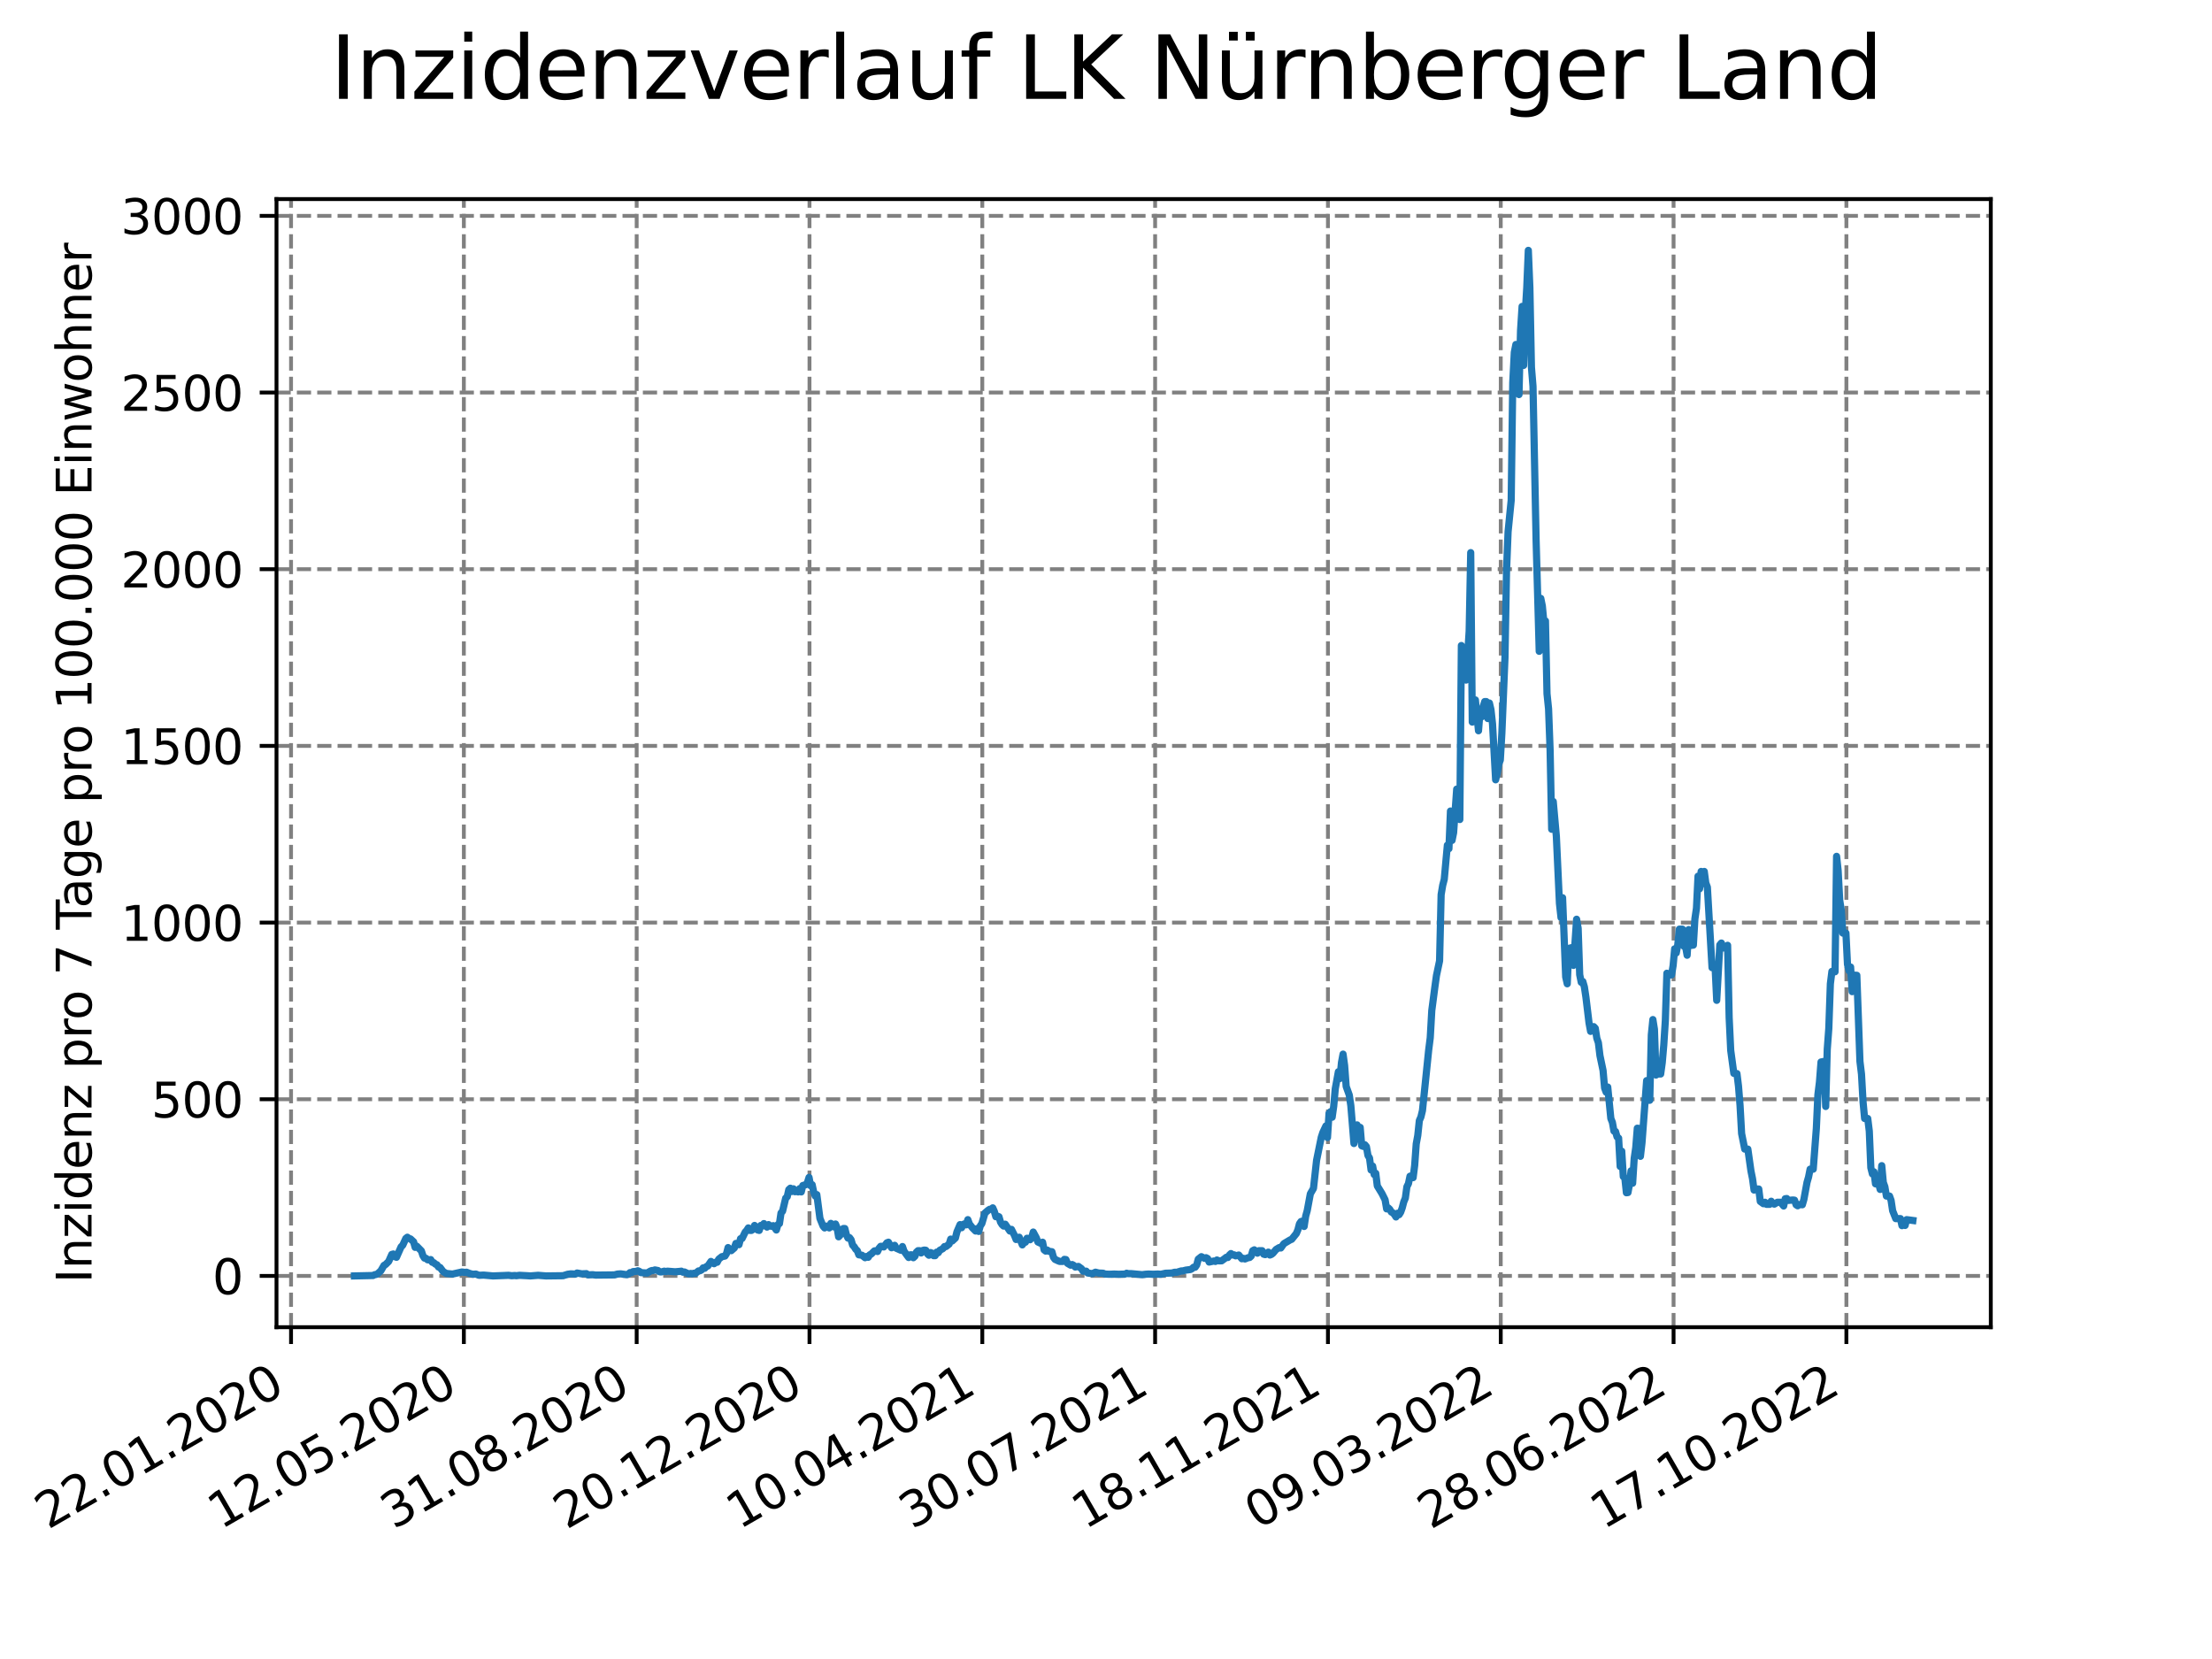 <?xml version="1.0" encoding="utf-8" standalone="no"?>
<!DOCTYPE svg PUBLIC "-//W3C//DTD SVG 1.1//EN"
  "http://www.w3.org/Graphics/SVG/1.1/DTD/svg11.dtd">
<svg xmlns:xlink="http://www.w3.org/1999/xlink" width="460.8pt" height="345.6pt" viewBox="0 0 460.8 345.6" xmlns="http://www.w3.org/2000/svg" version="1.1">
 <defs>
  <style type="text/css">*{stroke-linejoin: round; stroke-linecap: butt}</style>
 </defs>
 <g id="figure_1">
  <g id="patch_1">
   <path d="M 0 345.6 
L 460.8 345.6 
L 460.8 0 
L 0 0 
z
" style="fill: #ffffff"/>
  </g>
  <g id="axes_1">
   <g id="patch_2">
    <path d="M 57.6 276.48 
L 414.72 276.48 
L 414.72 41.472 
L 57.6 41.472 
z
" style="fill: #ffffff"/>
   </g>
   <g id="matplotlib.axis_1">
    <g id="xtick_1">
     <g id="line2d_1">
      <path d="M 60.63 276.48 
L 60.63 41.472 
" clip-path="url(#pd6755f9185)" style="fill: none; stroke-dasharray: 2.96,1.28; stroke-dashoffset: 0; stroke: #808080; stroke-width: 0.8"/>
     </g>
     <g id="line2d_2">
      <defs>
       <path id="m325d12c1b0" d="M 0 0 
L 0 3.5 
" style="stroke: #000000; stroke-width: 0.8"/>
      </defs>
      <g>
       <use xlink:href="#m325d12c1b0" x="60.63" y="276.48" style="stroke: #000000; stroke-width: 0.8"/>
      </g>
     </g>
     <g id="text_1">
      <!-- 22.01.2020 -->
      <g transform="translate(10.005 318.689) rotate(-30) scale(0.1 -0.1)">
       <defs>
        <path id="DejaVuSans-32" d="M 1228 531 
L 3431 531 
L 3431 0 
L 469 0 
L 469 531 
Q 828 903 1448 1529 
Q 2069 2156 2228 2338 
Q 2531 2678 2651 2914 
Q 2772 3150 2772 3378 
Q 2772 3750 2511 3984 
Q 2250 4219 1831 4219 
Q 1534 4219 1204 4116 
Q 875 4013 500 3803 
L 500 4441 
Q 881 4594 1212 4672 
Q 1544 4750 1819 4750 
Q 2544 4750 2975 4387 
Q 3406 4025 3406 3419 
Q 3406 3131 3298 2873 
Q 3191 2616 2906 2266 
Q 2828 2175 2409 1742 
Q 1991 1309 1228 531 
z
" transform="scale(0.016)"/>
        <path id="DejaVuSans-2e" d="M 684 794 
L 1344 794 
L 1344 0 
L 684 0 
L 684 794 
z
" transform="scale(0.016)"/>
        <path id="DejaVuSans-30" d="M 2034 4250 
Q 1547 4250 1301 3770 
Q 1056 3291 1056 2328 
Q 1056 1369 1301 889 
Q 1547 409 2034 409 
Q 2525 409 2770 889 
Q 3016 1369 3016 2328 
Q 3016 3291 2770 3770 
Q 2525 4250 2034 4250 
z
M 2034 4750 
Q 2819 4750 3233 4129 
Q 3647 3509 3647 2328 
Q 3647 1150 3233 529 
Q 2819 -91 2034 -91 
Q 1250 -91 836 529 
Q 422 1150 422 2328 
Q 422 3509 836 4129 
Q 1250 4750 2034 4750 
z
" transform="scale(0.016)"/>
        <path id="DejaVuSans-31" d="M 794 531 
L 1825 531 
L 1825 4091 
L 703 3866 
L 703 4441 
L 1819 4666 
L 2450 4666 
L 2450 531 
L 3481 531 
L 3481 0 
L 794 0 
L 794 531 
z
" transform="scale(0.016)"/>
       </defs>
       <use xlink:href="#DejaVuSans-32"/>
       <use xlink:href="#DejaVuSans-32" x="63.623"/>
       <use xlink:href="#DejaVuSans-2e" x="127.246"/>
       <use xlink:href="#DejaVuSans-30" x="159.033"/>
       <use xlink:href="#DejaVuSans-31" x="222.656"/>
       <use xlink:href="#DejaVuSans-2e" x="286.279"/>
       <use xlink:href="#DejaVuSans-32" x="318.066"/>
       <use xlink:href="#DejaVuSans-30" x="381.689"/>
       <use xlink:href="#DejaVuSans-32" x="445.312"/>
       <use xlink:href="#DejaVuSans-30" x="508.936"/>
      </g>
     </g>
    </g>
    <g id="xtick_2">
     <g id="line2d_3">
      <path d="M 96.63 276.48 
L 96.63 41.472 
" clip-path="url(#pd6755f9185)" style="fill: none; stroke-dasharray: 2.96,1.28; stroke-dashoffset: 0; stroke: #808080; stroke-width: 0.8"/>
     </g>
     <g id="line2d_4">
      <g>
       <use xlink:href="#m325d12c1b0" x="96.63" y="276.48" style="stroke: #000000; stroke-width: 0.8"/>
      </g>
     </g>
     <g id="text_2">
      <!-- 12.05.2020 -->
      <g transform="translate(46.005 318.689) rotate(-30) scale(0.1 -0.1)">
       <defs>
        <path id="DejaVuSans-35" d="M 691 4666 
L 3169 4666 
L 3169 4134 
L 1269 4134 
L 1269 2991 
Q 1406 3038 1543 3061 
Q 1681 3084 1819 3084 
Q 2600 3084 3056 2656 
Q 3513 2228 3513 1497 
Q 3513 744 3044 326 
Q 2575 -91 1722 -91 
Q 1428 -91 1123 -41 
Q 819 9 494 109 
L 494 744 
Q 775 591 1075 516 
Q 1375 441 1709 441 
Q 2250 441 2565 725 
Q 2881 1009 2881 1497 
Q 2881 1984 2565 2268 
Q 2250 2553 1709 2553 
Q 1456 2553 1204 2497 
Q 953 2441 691 2322 
L 691 4666 
z
" transform="scale(0.016)"/>
       </defs>
       <use xlink:href="#DejaVuSans-31"/>
       <use xlink:href="#DejaVuSans-32" x="63.623"/>
       <use xlink:href="#DejaVuSans-2e" x="127.246"/>
       <use xlink:href="#DejaVuSans-30" x="159.033"/>
       <use xlink:href="#DejaVuSans-35" x="222.656"/>
       <use xlink:href="#DejaVuSans-2e" x="286.279"/>
       <use xlink:href="#DejaVuSans-32" x="318.066"/>
       <use xlink:href="#DejaVuSans-30" x="381.689"/>
       <use xlink:href="#DejaVuSans-32" x="445.312"/>
       <use xlink:href="#DejaVuSans-30" x="508.936"/>
      </g>
     </g>
    </g>
    <g id="xtick_3">
     <g id="line2d_5">
      <path d="M 132.631 276.48 
L 132.631 41.472 
" clip-path="url(#pd6755f9185)" style="fill: none; stroke-dasharray: 2.96,1.28; stroke-dashoffset: 0; stroke: #808080; stroke-width: 0.8"/>
     </g>
     <g id="line2d_6">
      <g>
       <use xlink:href="#m325d12c1b0" x="132.631" y="276.48" style="stroke: #000000; stroke-width: 0.8"/>
      </g>
     </g>
     <g id="text_3">
      <!-- 31.08.2020 -->
      <g transform="translate(82.006 318.689) rotate(-30) scale(0.1 -0.1)">
       <defs>
        <path id="DejaVuSans-33" d="M 2597 2516 
Q 3050 2419 3304 2112 
Q 3559 1806 3559 1356 
Q 3559 666 3084 287 
Q 2609 -91 1734 -91 
Q 1441 -91 1130 -33 
Q 819 25 488 141 
L 488 750 
Q 750 597 1062 519 
Q 1375 441 1716 441 
Q 2309 441 2620 675 
Q 2931 909 2931 1356 
Q 2931 1769 2642 2001 
Q 2353 2234 1838 2234 
L 1294 2234 
L 1294 2753 
L 1863 2753 
Q 2328 2753 2575 2939 
Q 2822 3125 2822 3475 
Q 2822 3834 2567 4026 
Q 2313 4219 1838 4219 
Q 1578 4219 1281 4162 
Q 984 4106 628 3988 
L 628 4550 
Q 988 4650 1302 4700 
Q 1616 4750 1894 4750 
Q 2613 4750 3031 4423 
Q 3450 4097 3450 3541 
Q 3450 3153 3228 2886 
Q 3006 2619 2597 2516 
z
" transform="scale(0.016)"/>
        <path id="DejaVuSans-38" d="M 2034 2216 
Q 1584 2216 1326 1975 
Q 1069 1734 1069 1313 
Q 1069 891 1326 650 
Q 1584 409 2034 409 
Q 2484 409 2743 651 
Q 3003 894 3003 1313 
Q 3003 1734 2745 1975 
Q 2488 2216 2034 2216 
z
M 1403 2484 
Q 997 2584 770 2862 
Q 544 3141 544 3541 
Q 544 4100 942 4425 
Q 1341 4750 2034 4750 
Q 2731 4750 3128 4425 
Q 3525 4100 3525 3541 
Q 3525 3141 3298 2862 
Q 3072 2584 2669 2484 
Q 3125 2378 3379 2068 
Q 3634 1759 3634 1313 
Q 3634 634 3220 271 
Q 2806 -91 2034 -91 
Q 1263 -91 848 271 
Q 434 634 434 1313 
Q 434 1759 690 2068 
Q 947 2378 1403 2484 
z
M 1172 3481 
Q 1172 3119 1398 2916 
Q 1625 2713 2034 2713 
Q 2441 2713 2670 2916 
Q 2900 3119 2900 3481 
Q 2900 3844 2670 4047 
Q 2441 4250 2034 4250 
Q 1625 4250 1398 4047 
Q 1172 3844 1172 3481 
z
" transform="scale(0.016)"/>
       </defs>
       <use xlink:href="#DejaVuSans-33"/>
       <use xlink:href="#DejaVuSans-31" x="63.623"/>
       <use xlink:href="#DejaVuSans-2e" x="127.246"/>
       <use xlink:href="#DejaVuSans-30" x="159.033"/>
       <use xlink:href="#DejaVuSans-38" x="222.656"/>
       <use xlink:href="#DejaVuSans-2e" x="286.279"/>
       <use xlink:href="#DejaVuSans-32" x="318.066"/>
       <use xlink:href="#DejaVuSans-30" x="381.689"/>
       <use xlink:href="#DejaVuSans-32" x="445.312"/>
       <use xlink:href="#DejaVuSans-30" x="508.936"/>
      </g>
     </g>
    </g>
    <g id="xtick_4">
     <g id="line2d_7">
      <path d="M 168.632 276.48 
L 168.632 41.472 
" clip-path="url(#pd6755f9185)" style="fill: none; stroke-dasharray: 2.96,1.28; stroke-dashoffset: 0; stroke: #808080; stroke-width: 0.8"/>
     </g>
     <g id="line2d_8">
      <g>
       <use xlink:href="#m325d12c1b0" x="168.632" y="276.48" style="stroke: #000000; stroke-width: 0.8"/>
      </g>
     </g>
     <g id="text_4">
      <!-- 20.12.2020 -->
      <g transform="translate(118.007 318.689) rotate(-30) scale(0.1 -0.1)">
       <use xlink:href="#DejaVuSans-32"/>
       <use xlink:href="#DejaVuSans-30" x="63.623"/>
       <use xlink:href="#DejaVuSans-2e" x="127.246"/>
       <use xlink:href="#DejaVuSans-31" x="159.033"/>
       <use xlink:href="#DejaVuSans-32" x="222.656"/>
       <use xlink:href="#DejaVuSans-2e" x="286.279"/>
       <use xlink:href="#DejaVuSans-32" x="318.066"/>
       <use xlink:href="#DejaVuSans-30" x="381.689"/>
       <use xlink:href="#DejaVuSans-32" x="445.312"/>
       <use xlink:href="#DejaVuSans-30" x="508.936"/>
      </g>
     </g>
    </g>
    <g id="xtick_5">
     <g id="line2d_9">
      <path d="M 204.632 276.48 
L 204.632 41.472 
" clip-path="url(#pd6755f9185)" style="fill: none; stroke-dasharray: 2.96,1.28; stroke-dashoffset: 0; stroke: #808080; stroke-width: 0.8"/>
     </g>
     <g id="line2d_10">
      <g>
       <use xlink:href="#m325d12c1b0" x="204.632" y="276.48" style="stroke: #000000; stroke-width: 0.8"/>
      </g>
     </g>
     <g id="text_5">
      <!-- 10.04.2021 -->
      <g transform="translate(154.007 318.689) rotate(-30) scale(0.1 -0.1)">
       <defs>
        <path id="DejaVuSans-34" d="M 2419 4116 
L 825 1625 
L 2419 1625 
L 2419 4116 
z
M 2253 4666 
L 3047 4666 
L 3047 1625 
L 3713 1625 
L 3713 1100 
L 3047 1100 
L 3047 0 
L 2419 0 
L 2419 1100 
L 313 1100 
L 313 1709 
L 2253 4666 
z
" transform="scale(0.016)"/>
       </defs>
       <use xlink:href="#DejaVuSans-31"/>
       <use xlink:href="#DejaVuSans-30" x="63.623"/>
       <use xlink:href="#DejaVuSans-2e" x="127.246"/>
       <use xlink:href="#DejaVuSans-30" x="159.033"/>
       <use xlink:href="#DejaVuSans-34" x="222.656"/>
       <use xlink:href="#DejaVuSans-2e" x="286.279"/>
       <use xlink:href="#DejaVuSans-32" x="318.066"/>
       <use xlink:href="#DejaVuSans-30" x="381.689"/>
       <use xlink:href="#DejaVuSans-32" x="445.312"/>
       <use xlink:href="#DejaVuSans-31" x="508.936"/>
      </g>
     </g>
    </g>
    <g id="xtick_6">
     <g id="line2d_11">
      <path d="M 240.633 276.48 
L 240.633 41.472 
" clip-path="url(#pd6755f9185)" style="fill: none; stroke-dasharray: 2.96,1.28; stroke-dashoffset: 0; stroke: #808080; stroke-width: 0.8"/>
     </g>
     <g id="line2d_12">
      <g>
       <use xlink:href="#m325d12c1b0" x="240.633" y="276.48" style="stroke: #000000; stroke-width: 0.8"/>
      </g>
     </g>
     <g id="text_6">
      <!-- 30.07.2021 -->
      <g transform="translate(190.008 318.689) rotate(-30) scale(0.1 -0.1)">
       <defs>
        <path id="DejaVuSans-37" d="M 525 4666 
L 3525 4666 
L 3525 4397 
L 1831 0 
L 1172 0 
L 2766 4134 
L 525 4134 
L 525 4666 
z
" transform="scale(0.016)"/>
       </defs>
       <use xlink:href="#DejaVuSans-33"/>
       <use xlink:href="#DejaVuSans-30" x="63.623"/>
       <use xlink:href="#DejaVuSans-2e" x="127.246"/>
       <use xlink:href="#DejaVuSans-30" x="159.033"/>
       <use xlink:href="#DejaVuSans-37" x="222.656"/>
       <use xlink:href="#DejaVuSans-2e" x="286.279"/>
       <use xlink:href="#DejaVuSans-32" x="318.066"/>
       <use xlink:href="#DejaVuSans-30" x="381.689"/>
       <use xlink:href="#DejaVuSans-32" x="445.312"/>
       <use xlink:href="#DejaVuSans-31" x="508.936"/>
      </g>
     </g>
    </g>
    <g id="xtick_7">
     <g id="line2d_13">
      <path d="M 276.634 276.48 
L 276.634 41.472 
" clip-path="url(#pd6755f9185)" style="fill: none; stroke-dasharray: 2.96,1.28; stroke-dashoffset: 0; stroke: #808080; stroke-width: 0.8"/>
     </g>
     <g id="line2d_14">
      <g>
       <use xlink:href="#m325d12c1b0" x="276.634" y="276.48" style="stroke: #000000; stroke-width: 0.8"/>
      </g>
     </g>
     <g id="text_7">
      <!-- 18.11.2021 -->
      <g transform="translate(226.008 318.689) rotate(-30) scale(0.1 -0.1)">
       <use xlink:href="#DejaVuSans-31"/>
       <use xlink:href="#DejaVuSans-38" x="63.623"/>
       <use xlink:href="#DejaVuSans-2e" x="127.246"/>
       <use xlink:href="#DejaVuSans-31" x="159.033"/>
       <use xlink:href="#DejaVuSans-31" x="222.656"/>
       <use xlink:href="#DejaVuSans-2e" x="286.279"/>
       <use xlink:href="#DejaVuSans-32" x="318.066"/>
       <use xlink:href="#DejaVuSans-30" x="381.689"/>
       <use xlink:href="#DejaVuSans-32" x="445.312"/>
       <use xlink:href="#DejaVuSans-31" x="508.936"/>
      </g>
     </g>
    </g>
    <g id="xtick_8">
     <g id="line2d_15">
      <path d="M 312.634 276.48 
L 312.634 41.472 
" clip-path="url(#pd6755f9185)" style="fill: none; stroke-dasharray: 2.96,1.28; stroke-dashoffset: 0; stroke: #808080; stroke-width: 0.8"/>
     </g>
     <g id="line2d_16">
      <g>
       <use xlink:href="#m325d12c1b0" x="312.634" y="276.48" style="stroke: #000000; stroke-width: 0.8"/>
      </g>
     </g>
     <g id="text_8">
      <!-- 09.03.2022 -->
      <g transform="translate(262.009 318.689) rotate(-30) scale(0.1 -0.1)">
       <defs>
        <path id="DejaVuSans-39" d="M 703 97 
L 703 672 
Q 941 559 1184 500 
Q 1428 441 1663 441 
Q 2288 441 2617 861 
Q 2947 1281 2994 2138 
Q 2813 1869 2534 1725 
Q 2256 1581 1919 1581 
Q 1219 1581 811 2004 
Q 403 2428 403 3163 
Q 403 3881 828 4315 
Q 1253 4750 1959 4750 
Q 2769 4750 3195 4129 
Q 3622 3509 3622 2328 
Q 3622 1225 3098 567 
Q 2575 -91 1691 -91 
Q 1453 -91 1209 -44 
Q 966 3 703 97 
z
M 1959 2075 
Q 2384 2075 2632 2365 
Q 2881 2656 2881 3163 
Q 2881 3666 2632 3958 
Q 2384 4250 1959 4250 
Q 1534 4250 1286 3958 
Q 1038 3666 1038 3163 
Q 1038 2656 1286 2365 
Q 1534 2075 1959 2075 
z
" transform="scale(0.016)"/>
       </defs>
       <use xlink:href="#DejaVuSans-30"/>
       <use xlink:href="#DejaVuSans-39" x="63.623"/>
       <use xlink:href="#DejaVuSans-2e" x="127.246"/>
       <use xlink:href="#DejaVuSans-30" x="159.033"/>
       <use xlink:href="#DejaVuSans-33" x="222.656"/>
       <use xlink:href="#DejaVuSans-2e" x="286.279"/>
       <use xlink:href="#DejaVuSans-32" x="318.066"/>
       <use xlink:href="#DejaVuSans-30" x="381.689"/>
       <use xlink:href="#DejaVuSans-32" x="445.312"/>
       <use xlink:href="#DejaVuSans-32" x="508.936"/>
      </g>
     </g>
    </g>
    <g id="xtick_9">
     <g id="line2d_17">
      <path d="M 348.635 276.48 
L 348.635 41.472 
" clip-path="url(#pd6755f9185)" style="fill: none; stroke-dasharray: 2.96,1.28; stroke-dashoffset: 0; stroke: #808080; stroke-width: 0.8"/>
     </g>
     <g id="line2d_18">
      <g>
       <use xlink:href="#m325d12c1b0" x="348.635" y="276.48" style="stroke: #000000; stroke-width: 0.8"/>
      </g>
     </g>
     <g id="text_9">
      <!-- 28.06.2022 -->
      <g transform="translate(298.01 318.689) rotate(-30) scale(0.1 -0.1)">
       <defs>
        <path id="DejaVuSans-36" d="M 2113 2584 
Q 1688 2584 1439 2293 
Q 1191 2003 1191 1497 
Q 1191 994 1439 701 
Q 1688 409 2113 409 
Q 2538 409 2786 701 
Q 3034 994 3034 1497 
Q 3034 2003 2786 2293 
Q 2538 2584 2113 2584 
z
M 3366 4563 
L 3366 3988 
Q 3128 4100 2886 4159 
Q 2644 4219 2406 4219 
Q 1781 4219 1451 3797 
Q 1122 3375 1075 2522 
Q 1259 2794 1537 2939 
Q 1816 3084 2150 3084 
Q 2853 3084 3261 2657 
Q 3669 2231 3669 1497 
Q 3669 778 3244 343 
Q 2819 -91 2113 -91 
Q 1303 -91 875 529 
Q 447 1150 447 2328 
Q 447 3434 972 4092 
Q 1497 4750 2381 4750 
Q 2619 4750 2861 4703 
Q 3103 4656 3366 4563 
z
" transform="scale(0.016)"/>
       </defs>
       <use xlink:href="#DejaVuSans-32"/>
       <use xlink:href="#DejaVuSans-38" x="63.623"/>
       <use xlink:href="#DejaVuSans-2e" x="127.246"/>
       <use xlink:href="#DejaVuSans-30" x="159.033"/>
       <use xlink:href="#DejaVuSans-36" x="222.656"/>
       <use xlink:href="#DejaVuSans-2e" x="286.279"/>
       <use xlink:href="#DejaVuSans-32" x="318.066"/>
       <use xlink:href="#DejaVuSans-30" x="381.689"/>
       <use xlink:href="#DejaVuSans-32" x="445.312"/>
       <use xlink:href="#DejaVuSans-32" x="508.936"/>
      </g>
     </g>
    </g>
    <g id="xtick_10">
     <g id="line2d_19">
      <path d="M 384.636 276.48 
L 384.636 41.472 
" clip-path="url(#pd6755f9185)" style="fill: none; stroke-dasharray: 2.96,1.28; stroke-dashoffset: 0; stroke: #808080; stroke-width: 0.8"/>
     </g>
     <g id="line2d_20">
      <g>
       <use xlink:href="#m325d12c1b0" x="384.636" y="276.48" style="stroke: #000000; stroke-width: 0.8"/>
      </g>
     </g>
     <g id="text_10">
      <!-- 17.10.2022 -->
      <g transform="translate(334.01 318.689) rotate(-30) scale(0.1 -0.1)">
       <use xlink:href="#DejaVuSans-31"/>
       <use xlink:href="#DejaVuSans-37" x="63.623"/>
       <use xlink:href="#DejaVuSans-2e" x="127.246"/>
       <use xlink:href="#DejaVuSans-31" x="159.033"/>
       <use xlink:href="#DejaVuSans-30" x="222.656"/>
       <use xlink:href="#DejaVuSans-2e" x="286.279"/>
       <use xlink:href="#DejaVuSans-32" x="318.066"/>
       <use xlink:href="#DejaVuSans-30" x="381.689"/>
       <use xlink:href="#DejaVuSans-32" x="445.312"/>
       <use xlink:href="#DejaVuSans-32" x="508.936"/>
      </g>
     </g>
    </g>
   </g>
   <g id="matplotlib.axis_2">
    <g id="ytick_1">
     <g id="line2d_21">
      <path d="M 57.6 265.798 
L 414.72 265.798 
" clip-path="url(#pd6755f9185)" style="fill: none; stroke-dasharray: 2.96,1.28; stroke-dashoffset: 0; stroke: #808080; stroke-width: 0.8"/>
     </g>
     <g id="line2d_22">
      <defs>
       <path id="m890285d684" d="M 0 0 
L -3.5 0 
" style="stroke: #000000; stroke-width: 0.8"/>
      </defs>
      <g>
       <use xlink:href="#m890285d684" x="57.6" y="265.798" style="stroke: #000000; stroke-width: 0.8"/>
      </g>
     </g>
     <g id="text_11">
      <!-- 0 -->
      <g transform="translate(44.237 269.597) scale(0.1 -0.1)">
       <use xlink:href="#DejaVuSans-30"/>
      </g>
     </g>
    </g>
    <g id="ytick_2">
     <g id="line2d_23">
      <path d="M 57.6 228.993 
L 414.72 228.993 
" clip-path="url(#pd6755f9185)" style="fill: none; stroke-dasharray: 2.96,1.28; stroke-dashoffset: 0; stroke: #808080; stroke-width: 0.8"/>
     </g>
     <g id="line2d_24">
      <g>
       <use xlink:href="#m890285d684" x="57.6" y="228.993" style="stroke: #000000; stroke-width: 0.8"/>
      </g>
     </g>
     <g id="text_12">
      <!-- 500 -->
      <g transform="translate(31.512 232.792) scale(0.1 -0.1)">
       <use xlink:href="#DejaVuSans-35"/>
       <use xlink:href="#DejaVuSans-30" x="63.623"/>
       <use xlink:href="#DejaVuSans-30" x="127.246"/>
      </g>
     </g>
    </g>
    <g id="ytick_3">
     <g id="line2d_25">
      <path d="M 57.6 192.188 
L 414.72 192.188 
" clip-path="url(#pd6755f9185)" style="fill: none; stroke-dasharray: 2.96,1.28; stroke-dashoffset: 0; stroke: #808080; stroke-width: 0.8"/>
     </g>
     <g id="line2d_26">
      <g>
       <use xlink:href="#m890285d684" x="57.6" y="192.188" style="stroke: #000000; stroke-width: 0.8"/>
      </g>
     </g>
     <g id="text_13">
      <!-- 1000 -->
      <g transform="translate(25.15 195.987) scale(0.1 -0.1)">
       <use xlink:href="#DejaVuSans-31"/>
       <use xlink:href="#DejaVuSans-30" x="63.623"/>
       <use xlink:href="#DejaVuSans-30" x="127.246"/>
       <use xlink:href="#DejaVuSans-30" x="190.869"/>
      </g>
     </g>
    </g>
    <g id="ytick_4">
     <g id="line2d_27">
      <path d="M 57.6 155.382 
L 414.72 155.382 
" clip-path="url(#pd6755f9185)" style="fill: none; stroke-dasharray: 2.96,1.28; stroke-dashoffset: 0; stroke: #808080; stroke-width: 0.8"/>
     </g>
     <g id="line2d_28">
      <g>
       <use xlink:href="#m890285d684" x="57.6" y="155.382" style="stroke: #000000; stroke-width: 0.8"/>
      </g>
     </g>
     <g id="text_14">
      <!-- 1500 -->
      <g transform="translate(25.15 159.182) scale(0.1 -0.1)">
       <use xlink:href="#DejaVuSans-31"/>
       <use xlink:href="#DejaVuSans-35" x="63.623"/>
       <use xlink:href="#DejaVuSans-30" x="127.246"/>
       <use xlink:href="#DejaVuSans-30" x="190.869"/>
      </g>
     </g>
    </g>
    <g id="ytick_5">
     <g id="line2d_29">
      <path d="M 57.6 118.577 
L 414.72 118.577 
" clip-path="url(#pd6755f9185)" style="fill: none; stroke-dasharray: 2.96,1.28; stroke-dashoffset: 0; stroke: #808080; stroke-width: 0.8"/>
     </g>
     <g id="line2d_30">
      <g>
       <use xlink:href="#m890285d684" x="57.6" y="118.577" style="stroke: #000000; stroke-width: 0.8"/>
      </g>
     </g>
     <g id="text_15">
      <!-- 2000 -->
      <g transform="translate(25.15 122.376) scale(0.1 -0.1)">
       <use xlink:href="#DejaVuSans-32"/>
       <use xlink:href="#DejaVuSans-30" x="63.623"/>
       <use xlink:href="#DejaVuSans-30" x="127.246"/>
       <use xlink:href="#DejaVuSans-30" x="190.869"/>
      </g>
     </g>
    </g>
    <g id="ytick_6">
     <g id="line2d_31">
      <path d="M 57.6 81.772 
L 414.72 81.772 
" clip-path="url(#pd6755f9185)" style="fill: none; stroke-dasharray: 2.96,1.28; stroke-dashoffset: 0; stroke: #808080; stroke-width: 0.8"/>
     </g>
     <g id="line2d_32">
      <g>
       <use xlink:href="#m890285d684" x="57.6" y="81.772" style="stroke: #000000; stroke-width: 0.8"/>
      </g>
     </g>
     <g id="text_16">
      <!-- 2500 -->
      <g transform="translate(25.15 85.571) scale(0.1 -0.1)">
       <use xlink:href="#DejaVuSans-32"/>
       <use xlink:href="#DejaVuSans-35" x="63.623"/>
       <use xlink:href="#DejaVuSans-30" x="127.246"/>
       <use xlink:href="#DejaVuSans-30" x="190.869"/>
      </g>
     </g>
    </g>
    <g id="ytick_7">
     <g id="line2d_33">
      <path d="M 57.6 44.967 
L 414.72 44.967 
" clip-path="url(#pd6755f9185)" style="fill: none; stroke-dasharray: 2.96,1.28; stroke-dashoffset: 0; stroke: #808080; stroke-width: 0.8"/>
     </g>
     <g id="line2d_34">
      <g>
       <use xlink:href="#m890285d684" x="57.6" y="44.967" style="stroke: #000000; stroke-width: 0.8"/>
      </g>
     </g>
     <g id="text_17">
      <!-- 3000 -->
      <g transform="translate(25.15 48.766) scale(0.1 -0.1)">
       <use xlink:href="#DejaVuSans-33"/>
       <use xlink:href="#DejaVuSans-30" x="63.623"/>
       <use xlink:href="#DejaVuSans-30" x="127.246"/>
       <use xlink:href="#DejaVuSans-30" x="190.869"/>
      </g>
     </g>
    </g>
    <g id="text_18">
     <!-- Inzidenz pro 7 Tage pro 100.000 Einwohner -->
     <g transform="translate(19.07 267.301) rotate(-90) scale(0.1 -0.1)">
      <defs>
       <path id="DejaVuSans-49" d="M 628 4666 
L 1259 4666 
L 1259 0 
L 628 0 
L 628 4666 
z
" transform="scale(0.016)"/>
       <path id="DejaVuSans-6e" d="M 3513 2113 
L 3513 0 
L 2938 0 
L 2938 2094 
Q 2938 2591 2744 2837 
Q 2550 3084 2163 3084 
Q 1697 3084 1428 2787 
Q 1159 2491 1159 1978 
L 1159 0 
L 581 0 
L 581 3500 
L 1159 3500 
L 1159 2956 
Q 1366 3272 1645 3428 
Q 1925 3584 2291 3584 
Q 2894 3584 3203 3211 
Q 3513 2838 3513 2113 
z
" transform="scale(0.016)"/>
       <path id="DejaVuSans-7a" d="M 353 3500 
L 3084 3500 
L 3084 2975 
L 922 459 
L 3084 459 
L 3084 0 
L 275 0 
L 275 525 
L 2438 3041 
L 353 3041 
L 353 3500 
z
" transform="scale(0.016)"/>
       <path id="DejaVuSans-69" d="M 603 3500 
L 1178 3500 
L 1178 0 
L 603 0 
L 603 3500 
z
M 603 4863 
L 1178 4863 
L 1178 4134 
L 603 4134 
L 603 4863 
z
" transform="scale(0.016)"/>
       <path id="DejaVuSans-64" d="M 2906 2969 
L 2906 4863 
L 3481 4863 
L 3481 0 
L 2906 0 
L 2906 525 
Q 2725 213 2448 61 
Q 2172 -91 1784 -91 
Q 1150 -91 751 415 
Q 353 922 353 1747 
Q 353 2572 751 3078 
Q 1150 3584 1784 3584 
Q 2172 3584 2448 3432 
Q 2725 3281 2906 2969 
z
M 947 1747 
Q 947 1113 1208 752 
Q 1469 391 1925 391 
Q 2381 391 2643 752 
Q 2906 1113 2906 1747 
Q 2906 2381 2643 2742 
Q 2381 3103 1925 3103 
Q 1469 3103 1208 2742 
Q 947 2381 947 1747 
z
" transform="scale(0.016)"/>
       <path id="DejaVuSans-65" d="M 3597 1894 
L 3597 1613 
L 953 1613 
Q 991 1019 1311 708 
Q 1631 397 2203 397 
Q 2534 397 2845 478 
Q 3156 559 3463 722 
L 3463 178 
Q 3153 47 2828 -22 
Q 2503 -91 2169 -91 
Q 1331 -91 842 396 
Q 353 884 353 1716 
Q 353 2575 817 3079 
Q 1281 3584 2069 3584 
Q 2775 3584 3186 3129 
Q 3597 2675 3597 1894 
z
M 3022 2063 
Q 3016 2534 2758 2815 
Q 2500 3097 2075 3097 
Q 1594 3097 1305 2825 
Q 1016 2553 972 2059 
L 3022 2063 
z
" transform="scale(0.016)"/>
       <path id="DejaVuSans-20" transform="scale(0.016)"/>
       <path id="DejaVuSans-70" d="M 1159 525 
L 1159 -1331 
L 581 -1331 
L 581 3500 
L 1159 3500 
L 1159 2969 
Q 1341 3281 1617 3432 
Q 1894 3584 2278 3584 
Q 2916 3584 3314 3078 
Q 3713 2572 3713 1747 
Q 3713 922 3314 415 
Q 2916 -91 2278 -91 
Q 1894 -91 1617 61 
Q 1341 213 1159 525 
z
M 3116 1747 
Q 3116 2381 2855 2742 
Q 2594 3103 2138 3103 
Q 1681 3103 1420 2742 
Q 1159 2381 1159 1747 
Q 1159 1113 1420 752 
Q 1681 391 2138 391 
Q 2594 391 2855 752 
Q 3116 1113 3116 1747 
z
" transform="scale(0.016)"/>
       <path id="DejaVuSans-72" d="M 2631 2963 
Q 2534 3019 2420 3045 
Q 2306 3072 2169 3072 
Q 1681 3072 1420 2755 
Q 1159 2438 1159 1844 
L 1159 0 
L 581 0 
L 581 3500 
L 1159 3500 
L 1159 2956 
Q 1341 3275 1631 3429 
Q 1922 3584 2338 3584 
Q 2397 3584 2469 3576 
Q 2541 3569 2628 3553 
L 2631 2963 
z
" transform="scale(0.016)"/>
       <path id="DejaVuSans-6f" d="M 1959 3097 
Q 1497 3097 1228 2736 
Q 959 2375 959 1747 
Q 959 1119 1226 758 
Q 1494 397 1959 397 
Q 2419 397 2687 759 
Q 2956 1122 2956 1747 
Q 2956 2369 2687 2733 
Q 2419 3097 1959 3097 
z
M 1959 3584 
Q 2709 3584 3137 3096 
Q 3566 2609 3566 1747 
Q 3566 888 3137 398 
Q 2709 -91 1959 -91 
Q 1206 -91 779 398 
Q 353 888 353 1747 
Q 353 2609 779 3096 
Q 1206 3584 1959 3584 
z
" transform="scale(0.016)"/>
       <path id="DejaVuSans-54" d="M -19 4666 
L 3928 4666 
L 3928 4134 
L 2272 4134 
L 2272 0 
L 1638 0 
L 1638 4134 
L -19 4134 
L -19 4666 
z
" transform="scale(0.016)"/>
       <path id="DejaVuSans-61" d="M 2194 1759 
Q 1497 1759 1228 1600 
Q 959 1441 959 1056 
Q 959 750 1161 570 
Q 1363 391 1709 391 
Q 2188 391 2477 730 
Q 2766 1069 2766 1631 
L 2766 1759 
L 2194 1759 
z
M 3341 1997 
L 3341 0 
L 2766 0 
L 2766 531 
Q 2569 213 2275 61 
Q 1981 -91 1556 -91 
Q 1019 -91 701 211 
Q 384 513 384 1019 
Q 384 1609 779 1909 
Q 1175 2209 1959 2209 
L 2766 2209 
L 2766 2266 
Q 2766 2663 2505 2880 
Q 2244 3097 1772 3097 
Q 1472 3097 1187 3025 
Q 903 2953 641 2809 
L 641 3341 
Q 956 3463 1253 3523 
Q 1550 3584 1831 3584 
Q 2591 3584 2966 3190 
Q 3341 2797 3341 1997 
z
" transform="scale(0.016)"/>
       <path id="DejaVuSans-67" d="M 2906 1791 
Q 2906 2416 2648 2759 
Q 2391 3103 1925 3103 
Q 1463 3103 1205 2759 
Q 947 2416 947 1791 
Q 947 1169 1205 825 
Q 1463 481 1925 481 
Q 2391 481 2648 825 
Q 2906 1169 2906 1791 
z
M 3481 434 
Q 3481 -459 3084 -895 
Q 2688 -1331 1869 -1331 
Q 1566 -1331 1297 -1286 
Q 1028 -1241 775 -1147 
L 775 -588 
Q 1028 -725 1275 -790 
Q 1522 -856 1778 -856 
Q 2344 -856 2625 -561 
Q 2906 -266 2906 331 
L 2906 616 
Q 2728 306 2450 153 
Q 2172 0 1784 0 
Q 1141 0 747 490 
Q 353 981 353 1791 
Q 353 2603 747 3093 
Q 1141 3584 1784 3584 
Q 2172 3584 2450 3431 
Q 2728 3278 2906 2969 
L 2906 3500 
L 3481 3500 
L 3481 434 
z
" transform="scale(0.016)"/>
       <path id="DejaVuSans-45" d="M 628 4666 
L 3578 4666 
L 3578 4134 
L 1259 4134 
L 1259 2753 
L 3481 2753 
L 3481 2222 
L 1259 2222 
L 1259 531 
L 3634 531 
L 3634 0 
L 628 0 
L 628 4666 
z
" transform="scale(0.016)"/>
       <path id="DejaVuSans-77" d="M 269 3500 
L 844 3500 
L 1563 769 
L 2278 3500 
L 2956 3500 
L 3675 769 
L 4391 3500 
L 4966 3500 
L 4050 0 
L 3372 0 
L 2619 2869 
L 1863 0 
L 1184 0 
L 269 3500 
z
" transform="scale(0.016)"/>
       <path id="DejaVuSans-68" d="M 3513 2113 
L 3513 0 
L 2938 0 
L 2938 2094 
Q 2938 2591 2744 2837 
Q 2550 3084 2163 3084 
Q 1697 3084 1428 2787 
Q 1159 2491 1159 1978 
L 1159 0 
L 581 0 
L 581 4863 
L 1159 4863 
L 1159 2956 
Q 1366 3272 1645 3428 
Q 1925 3584 2291 3584 
Q 2894 3584 3203 3211 
Q 3513 2838 3513 2113 
z
" transform="scale(0.016)"/>
      </defs>
      <use xlink:href="#DejaVuSans-49"/>
      <use xlink:href="#DejaVuSans-6e" x="29.492"/>
      <use xlink:href="#DejaVuSans-7a" x="92.871"/>
      <use xlink:href="#DejaVuSans-69" x="145.361"/>
      <use xlink:href="#DejaVuSans-64" x="173.145"/>
      <use xlink:href="#DejaVuSans-65" x="236.621"/>
      <use xlink:href="#DejaVuSans-6e" x="298.145"/>
      <use xlink:href="#DejaVuSans-7a" x="361.523"/>
      <use xlink:href="#DejaVuSans-20" x="414.014"/>
      <use xlink:href="#DejaVuSans-70" x="445.801"/>
      <use xlink:href="#DejaVuSans-72" x="509.277"/>
      <use xlink:href="#DejaVuSans-6f" x="548.141"/>
      <use xlink:href="#DejaVuSans-20" x="609.322"/>
      <use xlink:href="#DejaVuSans-37" x="641.109"/>
      <use xlink:href="#DejaVuSans-20" x="704.732"/>
      <use xlink:href="#DejaVuSans-54" x="736.52"/>
      <use xlink:href="#DejaVuSans-61" x="781.104"/>
      <use xlink:href="#DejaVuSans-67" x="842.383"/>
      <use xlink:href="#DejaVuSans-65" x="905.859"/>
      <use xlink:href="#DejaVuSans-20" x="967.383"/>
      <use xlink:href="#DejaVuSans-70" x="999.17"/>
      <use xlink:href="#DejaVuSans-72" x="1062.646"/>
      <use xlink:href="#DejaVuSans-6f" x="1101.51"/>
      <use xlink:href="#DejaVuSans-20" x="1162.691"/>
      <use xlink:href="#DejaVuSans-31" x="1194.479"/>
      <use xlink:href="#DejaVuSans-30" x="1258.102"/>
      <use xlink:href="#DejaVuSans-30" x="1321.725"/>
      <use xlink:href="#DejaVuSans-2e" x="1385.348"/>
      <use xlink:href="#DejaVuSans-30" x="1417.135"/>
      <use xlink:href="#DejaVuSans-30" x="1480.758"/>
      <use xlink:href="#DejaVuSans-30" x="1544.381"/>
      <use xlink:href="#DejaVuSans-20" x="1608.004"/>
      <use xlink:href="#DejaVuSans-45" x="1639.791"/>
      <use xlink:href="#DejaVuSans-69" x="1702.975"/>
      <use xlink:href="#DejaVuSans-6e" x="1730.758"/>
      <use xlink:href="#DejaVuSans-77" x="1794.137"/>
      <use xlink:href="#DejaVuSans-6f" x="1875.924"/>
      <use xlink:href="#DejaVuSans-68" x="1937.105"/>
      <use xlink:href="#DejaVuSans-6e" x="2000.484"/>
      <use xlink:href="#DejaVuSans-65" x="2063.863"/>
      <use xlink:href="#DejaVuSans-72" x="2125.387"/>
     </g>
    </g>
   </g>
   <g id="line2d_35">
    <path d="M 73.833 265.798 
L 77.725 265.712 
L 78.049 265.539 
L 78.373 265.496 
L 78.698 265.324 
L 79.346 264.72 
L 79.995 263.6 
L 80.319 263.427 
L 80.968 262.781 
L 81.617 261.315 
L 81.941 261.229 
L 82.265 261.79 
L 82.59 261.919 
L 83.563 259.721 
L 83.887 259.419 
L 84.536 257.997 
L 84.86 257.738 
L 85.184 257.997 
L 85.509 258.083 
L 86.157 258.686 
L 86.482 259.85 
L 86.806 259.592 
L 87.779 260.583 
L 88.103 261.574 
L 88.428 262.091 
L 88.752 262.134 
L 89.076 262.436 
L 89.401 262.479 
L 89.725 262.393 
L 90.049 262.953 
L 90.374 263.039 
L 90.698 263.341 
L 91.022 263.47 
L 91.347 263.945 
L 91.671 264.031 
L 92.32 264.893 
L 92.968 265.281 
L 94.266 265.41 
L 96.212 264.979 
L 96.86 265.065 
L 97.185 265.022 
L 97.833 265.281 
L 98.482 265.453 
L 99.13 265.41 
L 99.779 265.669 
L 100.752 265.625 
L 102.698 265.798 
L 104.968 265.712 
L 105.941 265.669 
L 106.59 265.755 
L 107.239 265.712 
L 107.563 265.755 
L 108.212 265.669 
L 109.833 265.755 
L 110.482 265.798 
L 112.104 265.669 
L 113.725 265.798 
L 117.293 265.755 
L 118.266 265.453 
L 118.915 265.367 
L 119.888 265.41 
L 120.212 265.194 
L 121.185 265.367 
L 122.158 265.324 
L 122.482 265.582 
L 123.455 265.539 
L 124.104 265.625 
L 127.996 265.582 
L 128.645 265.41 
L 129.293 265.367 
L 130.591 265.539 
L 130.915 265.41 
L 131.239 265.108 
L 131.564 265.108 
L 131.888 264.893 
L 132.536 264.85 
L 132.861 264.72 
L 133.185 264.85 
L 133.509 265.108 
L 134.807 265.194 
L 135.455 264.807 
L 135.78 264.677 
L 136.104 264.677 
L 136.428 264.548 
L 137.077 264.677 
L 137.401 264.936 
L 137.726 264.979 
L 138.374 264.807 
L 138.699 264.893 
L 139.023 264.807 
L 140.645 264.936 
L 141.618 264.85 
L 141.942 264.807 
L 142.266 265.022 
L 142.591 264.979 
L 143.239 265.281 
L 143.564 265.367 
L 143.888 265.281 
L 144.212 265.367 
L 144.537 265.238 
L 144.861 265.281 
L 145.51 264.763 
L 145.834 264.72 
L 146.158 264.548 
L 146.483 264.117 
L 146.807 264.203 
L 147.131 263.858 
L 147.456 263.729 
L 148.104 262.781 
L 148.753 263.255 
L 149.077 262.953 
L 149.402 262.953 
L 149.726 262.307 
L 150.375 261.79 
L 151.023 261.66 
L 151.348 261.143 
L 151.672 259.893 
L 152.321 260.54 
L 152.969 259.979 
L 153.294 259.031 
L 153.942 259.29 
L 154.267 258.04 
L 154.591 257.997 
L 155.24 256.661 
L 155.564 256.316 
L 155.888 255.799 
L 156.213 256.316 
L 156.537 256.316 
L 156.861 256.1 
L 157.186 255.282 
L 157.834 256.23 
L 158.159 256.316 
L 158.483 255.282 
L 158.807 255.411 
L 159.132 254.894 
L 159.78 255.626 
L 160.105 255.109 
L 160.429 255.411 
L 160.753 255.454 
L 161.078 255.325 
L 161.726 256.23 
L 162.051 255.109 
L 162.375 254.894 
L 162.699 252.696 
L 163.024 252.308 
L 163.672 249.592 
L 163.997 249.291 
L 164.321 247.825 
L 164.645 247.524 
L 164.97 248.213 
L 165.294 247.653 
L 165.618 248.256 
L 165.943 248.17 
L 166.267 248.299 
L 166.591 247.61 
L 166.915 248.299 
L 167.24 246.963 
L 167.888 246.791 
L 168.213 246.317 
L 168.537 245.283 
L 168.861 247.006 
L 169.186 246.791 
L 169.51 248.343 
L 169.834 249.161 
L 170.159 248.86 
L 170.807 253.816 
L 171.456 255.411 
L 171.78 255.799 
L 172.105 255.411 
L 172.753 255.799 
L 173.078 254.851 
L 173.402 255.368 
L 173.726 255.583 
L 174.051 254.98 
L 174.375 255.756 
L 174.699 257.652 
L 175.024 257.307 
L 175.672 255.928 
L 175.997 255.928 
L 176.321 257.221 
L 176.645 257.911 
L 176.97 257.824 
L 177.294 258.255 
L 177.618 259.376 
L 177.943 259.721 
L 178.267 260.238 
L 178.591 260.54 
L 178.916 261.402 
L 179.564 261.488 
L 180.213 262.005 
L 180.537 261.746 
L 180.862 261.919 
L 181.186 261.402 
L 181.51 261.229 
L 182.159 260.583 
L 182.483 260.54 
L 182.808 260.712 
L 183.132 260.023 
L 183.456 259.635 
L 183.781 259.635 
L 184.105 259.764 
L 184.754 258.902 
L 185.078 258.773 
L 185.727 259.936 
L 186.375 259.419 
L 186.7 260.023 
L 187.673 260.453 
L 187.997 259.678 
L 188.321 260.626 
L 188.97 261.531 
L 189.294 261.962 
L 189.619 261.402 
L 189.943 261.402 
L 190.267 262.005 
L 190.592 261.703 
L 190.916 260.841 
L 191.24 260.54 
L 191.565 260.54 
L 191.889 261.014 
L 192.213 260.497 
L 192.538 260.41 
L 192.862 260.453 
L 193.186 261.186 
L 193.511 261.488 
L 193.835 260.928 
L 194.159 261.057 
L 194.484 261.574 
L 194.808 261.574 
L 195.132 260.841 
L 195.457 260.971 
L 195.781 260.453 
L 196.43 260.109 
L 196.754 259.678 
L 197.078 259.678 
L 197.727 259.161 
L 198.051 258.126 
L 198.376 258.514 
L 199.024 257.911 
L 199.349 256.618 
L 199.997 255.109 
L 200.322 255.756 
L 200.646 255.066 
L 200.97 254.937 
L 201.295 255.152 
L 201.619 254.075 
L 201.943 254.98 
L 202.592 255.799 
L 203.24 256.445 
L 203.565 255.928 
L 203.889 256.531 
L 204.213 255.368 
L 204.538 254.894 
L 205.186 252.696 
L 205.835 252.135 
L 206.159 251.92 
L 206.484 251.92 
L 206.808 251.618 
L 207.132 252.351 
L 207.457 253.471 
L 207.781 253.342 
L 208.105 253.471 
L 208.43 254.592 
L 208.754 255.109 
L 209.078 255.411 
L 209.403 255.023 
L 210.376 256.445 
L 210.7 256.1 
L 211.349 257.393 
L 211.673 258.212 
L 212.322 257.738 
L 212.97 259.333 
L 213.295 258.859 
L 213.619 258.773 
L 213.943 257.954 
L 214.268 257.997 
L 214.592 258.255 
L 214.916 257.824 
L 215.241 256.661 
L 215.889 257.868 
L 216.214 258.73 
L 216.862 259.031 
L 217.187 258.773 
L 217.511 260.367 
L 217.835 260.626 
L 218.16 260.41 
L 218.484 260.669 
L 219.133 260.755 
L 219.457 261.919 
L 219.781 262.35 
L 220.43 262.652 
L 220.754 262.781 
L 221.403 262.781 
L 221.727 262.35 
L 222.052 262.393 
L 222.376 263.169 
L 223.025 263.557 
L 223.349 263.427 
L 223.673 263.6 
L 223.998 263.945 
L 224.646 263.815 
L 225.295 264.289 
L 225.619 264.807 
L 226.268 264.807 
L 226.592 265.194 
L 227.565 265.324 
L 228.214 265.022 
L 228.863 265.194 
L 229.836 265.238 
L 230.16 265.41 
L 231.133 265.453 
L 232.106 265.41 
L 233.079 265.453 
L 234.376 265.41 
L 234.701 265.238 
L 235.025 265.324 
L 235.674 265.324 
L 237.944 265.539 
L 238.592 265.453 
L 239.241 265.41 
L 240.214 265.453 
L 241.187 265.41 
L 241.836 265.453 
L 242.809 265.238 
L 244.106 265.194 
L 244.755 265.022 
L 245.079 265.065 
L 246.052 264.763 
L 246.376 264.763 
L 247.025 264.591 
L 247.998 264.462 
L 248.322 264.289 
L 248.647 263.988 
L 248.971 263.988 
L 249.295 263.514 
L 249.62 262.307 
L 250.268 261.79 
L 250.917 262.134 
L 251.241 262.005 
L 251.566 262.177 
L 251.89 262.91 
L 252.863 262.695 
L 253.187 262.781 
L 253.512 262.479 
L 253.836 262.652 
L 254.485 262.652 
L 255.133 262.177 
L 255.458 261.919 
L 255.782 261.962 
L 256.106 261.445 
L 256.431 261.143 
L 256.755 261.445 
L 257.079 261.402 
L 257.404 261.617 
L 258.052 261.445 
L 258.701 262.221 
L 259.025 262.134 
L 259.35 262.264 
L 259.998 262.005 
L 260.323 261.962 
L 260.647 261.66 
L 260.971 260.54 
L 261.296 260.367 
L 261.944 261.057 
L 262.269 260.54 
L 262.917 260.54 
L 263.242 261.272 
L 263.566 261.359 
L 264.215 260.841 
L 264.539 261.445 
L 264.863 261.315 
L 265.188 261.057 
L 265.836 260.281 
L 266.485 259.893 
L 266.809 259.979 
L 267.458 259.074 
L 268.755 258.299 
L 269.08 258.169 
L 270.053 256.962 
L 270.377 256.187 
L 270.701 254.937 
L 271.025 254.463 
L 271.35 254.376 
L 271.674 255.497 
L 271.998 253.342 
L 272.323 252.178 
L 272.971 248.687 
L 273.62 247.567 
L 274.269 241.705 
L 275.242 236.921 
L 275.566 235.93 
L 276.215 234.551 
L 276.539 236.964 
L 276.863 231.922 
L 277.188 231.577 
L 277.512 232.741 
L 277.836 230.456 
L 278.161 226.793 
L 278.809 223.259 
L 279.134 224.681 
L 279.458 221.319 
L 279.782 219.595 
L 280.107 221.966 
L 280.431 226.319 
L 281.08 228.129 
L 281.404 230.327 
L 282.053 238.214 
L 282.701 234.335 
L 283.026 235.801 
L 283.35 234.852 
L 283.674 238.688 
L 283.999 238.818 
L 284.323 238.473 
L 284.647 238.861 
L 284.972 240.714 
L 285.296 241.231 
L 285.62 243.731 
L 285.945 242.912 
L 286.269 244.679 
L 286.593 244.421 
L 286.918 247.05 
L 287.891 248.644 
L 288.539 249.937 
L 288.864 251.834 
L 289.188 251.618 
L 289.512 251.92 
L 289.837 252.48 
L 290.161 252.653 
L 290.485 252.997 
L 290.81 253.514 
L 291.134 252.739 
L 291.458 253.04 
L 291.783 252.523 
L 292.107 251.618 
L 292.431 250.368 
L 292.756 249.592 
L 293.08 247.222 
L 293.404 246.575 
L 293.729 245.024 
L 294.053 244.938 
L 294.377 245.326 
L 294.702 242.783 
L 295.026 238.3 
L 295.35 236.533 
L 295.675 233.43 
L 295.999 232.697 
L 296.323 231.361 
L 297.621 218.733 
L 297.945 216.19 
L 298.269 210.501 
L 298.918 205.545 
L 299.242 203.218 
L 299.891 200.157 
L 300.215 186.366 
L 300.54 184.426 
L 300.864 183.176 
L 301.513 176.065 
L 301.837 176.798 
L 302.161 168.954 
L 302.486 175.074 
L 302.81 173.479 
L 303.459 164.385 
L 303.783 169.341 
L 304.107 170.721 
L 304.432 134.474 
L 304.756 136.844 
L 305.08 141.499 
L 305.405 141.672 
L 306.053 131.5 
L 306.377 115.122 
L 306.702 150.421 
L 307.026 145.766 
L 307.35 145.809 
L 307.999 152.231 
L 308.323 148.093 
L 308.648 149.343 
L 308.972 147.188 
L 309.296 146.154 
L 309.621 146.154 
L 309.945 149.688 
L 310.269 146.456 
L 310.594 147.835 
L 310.918 150.809 
L 311.567 162.446 
L 311.891 161.109 
L 312.215 159.17 
L 312.54 158.351 
L 312.864 152.791 
L 313.513 137.017 
L 313.837 118.958 
L 314.161 110.769 
L 314.81 104.218 
L 315.134 79.695 
L 315.459 73.402 
L 315.783 71.764 
L 316.107 80.858 
L 316.432 82.194 
L 316.756 68.92 
L 317.08 63.834 
L 317.405 76.117 
L 317.729 65.299 
L 318.053 59.955 
L 318.378 52.154 
L 318.702 59.998 
L 319.026 76.505 
L 319.351 80.47 
L 319.999 112.536 
L 320.648 135.681 
L 320.972 124.647 
L 321.297 126.242 
L 321.621 129.647 
L 321.945 129.345 
L 322.27 144.516 
L 322.594 147.662 
L 322.918 156.325 
L 323.243 172.746 
L 323.567 166.971 
L 324.216 174.212 
L 324.864 188.219 
L 325.189 191.15 
L 325.513 187.012 
L 326.162 203.519 
L 326.486 204.941 
L 326.81 197.571 
L 327.459 197.399 
L 327.783 201.106 
L 328.432 191.494 
L 328.756 193.391 
L 329.081 203.045 
L 329.405 204.64 
L 329.729 204.467 
L 330.054 205.588 
L 330.378 207.743 
L 331.027 213.13 
L 331.351 214.854 
L 331.675 213.906 
L 332 213.863 
L 332.324 214.208 
L 332.648 216.277 
L 332.973 217.225 
L 333.297 219.897 
L 333.946 223 
L 334.27 226.664 
L 334.594 227.526 
L 334.919 226.448 
L 335.567 232.999 
L 335.892 233.818 
L 336.216 235.628 
L 336.54 235.714 
L 336.865 236.835 
L 337.189 237.094 
L 337.513 242.998 
L 337.838 239.809 
L 338.162 245.11 
L 338.486 245.412 
L 338.811 248.472 
L 339.135 248.429 
L 339.459 246.662 
L 339.784 243.903 
L 340.108 246.489 
L 340.432 241.317 
L 340.756 239.076 
L 341.081 235.025 
L 341.405 235.068 
L 341.729 240.886 
L 342.054 238.085 
L 343.027 225.112 
L 343.351 229.206 
L 343.675 229.206 
L 344 215.587 
L 344.324 212.398 
L 344.648 214.423 
L 344.973 223.948 
L 345.297 223.733 
L 345.946 223.733 
L 346.27 221.405 
L 346.594 217.699 
L 346.919 212.613 
L 347.243 202.743 
L 347.567 203.131 
L 348.216 203.088 
L 348.54 201.149 
L 348.865 197.658 
L 349.189 198.52 
L 349.513 196.796 
L 349.838 193.563 
L 350.486 193.563 
L 350.811 197.141 
L 351.135 197.184 
L 351.459 198.994 
L 351.784 193.649 
L 352.108 196.968 
L 352.757 196.882 
L 353.081 191.408 
L 353.405 189.21 
L 353.73 182.53 
L 354.054 185.159 
L 354.378 181.539 
L 354.703 181.668 
L 355.027 181.539 
L 355.351 183.952 
L 355.676 184.814 
L 356.649 201.58 
L 356.973 201.58 
L 357.297 201.709 
L 357.622 208.389 
L 358.27 196.839 
L 358.595 196.451 
L 358.919 197.485 
L 359.568 197.442 
L 359.892 196.925 
L 360.216 212.01 
L 360.541 218.819 
L 361.189 223.604 
L 361.838 223.647 
L 362.162 226.276 
L 362.487 230.327 
L 362.811 236.145 
L 363.46 239.378 
L 364.108 239.378 
L 364.757 243.946 
L 365.081 245.541 
L 365.406 247.912 
L 365.73 247.696 
L 366.379 247.696 
L 366.703 250.282 
L 367.352 250.756 
L 367.676 250.454 
L 368 250.885 
L 368.649 250.885 
L 368.973 250.239 
L 369.298 250.713 
L 369.622 250.842 
L 370.271 250.454 
L 370.919 250.454 
L 371.568 251.23 
L 371.892 249.722 
L 372.217 249.679 
L 372.541 250.067 
L 373.514 249.98 
L 373.838 250.023 
L 374.163 250.972 
L 374.487 251.187 
L 374.811 250.929 
L 375.46 250.972 
L 375.784 249.851 
L 376.433 246.317 
L 376.757 245.196 
L 377.081 243.559 
L 377.73 243.559 
L 378.379 235.068 
L 378.703 228.043 
L 379.027 225.414 
L 379.352 221.233 
L 380 221.104 
L 380.325 230.499 
L 380.649 218.604 
L 380.973 214.251 
L 381.298 204.941 
L 381.622 202.356 
L 382.271 202.442 
L 382.595 178.392 
L 382.919 181.409 
L 383.244 187.529 
L 383.568 189.598 
L 383.892 194.382 
L 384.541 194.382 
L 384.865 200.89 
L 385.19 202.226 
L 385.514 201.45 
L 385.838 206.579 
L 386.163 203.131 
L 386.811 203.174 
L 387.46 221.104 
L 387.784 223.776 
L 388.109 229.551 
L 388.433 232.999 
L 389.082 232.999 
L 389.406 235.628 
L 389.73 243.257 
L 390.055 244.55 
L 390.379 244.119 
L 390.703 246.619 
L 391.352 246.575 
L 391.676 247.782 
L 392.001 242.826 
L 392.325 246.317 
L 392.649 247.222 
L 392.974 249.161 
L 393.622 249.161 
L 393.947 250.067 
L 394.271 252.222 
L 394.92 253.859 
L 395.568 253.859 
L 395.893 253.859 
L 396.217 255.325 
L 396.541 255.152 
L 396.866 255.282 
L 397.19 254.075 
L 398.487 254.247 
L 398.487 254.247 
" clip-path="url(#pd6755f9185)" style="fill: none; stroke: #1f77b4; stroke-width: 1.5; stroke-linecap: square"/>
   </g>
   <g id="patch_3">
    <path d="M 57.6 276.48 
L 57.6 41.472 
" style="fill: none; stroke: #000000; stroke-width: 0.8; stroke-linejoin: miter; stroke-linecap: square"/>
   </g>
   <g id="patch_4">
    <path d="M 414.72 276.48 
L 414.72 41.472 
" style="fill: none; stroke: #000000; stroke-width: 0.8; stroke-linejoin: miter; stroke-linecap: square"/>
   </g>
   <g id="patch_5">
    <path d="M 57.6 276.48 
L 414.72 276.48 
" style="fill: none; stroke: #000000; stroke-width: 0.8; stroke-linejoin: miter; stroke-linecap: square"/>
   </g>
   <g id="patch_6">
    <path d="M 57.6 41.472 
L 414.72 41.472 
" style="fill: none; stroke: #000000; stroke-width: 0.8; stroke-linejoin: miter; stroke-linecap: square"/>
   </g>
  </g>
  <g id="text_19">
   <!-- Inzidenzverlauf LK Nürnberger Land -->
   <g transform="translate(68.813 20.589) scale(0.18 -0.18)">
    <defs>
     <path id="DejaVuSans-76" d="M 191 3500 
L 800 3500 
L 1894 563 
L 2988 3500 
L 3597 3500 
L 2284 0 
L 1503 0 
L 191 3500 
z
" transform="scale(0.016)"/>
     <path id="DejaVuSans-6c" d="M 603 4863 
L 1178 4863 
L 1178 0 
L 603 0 
L 603 4863 
z
" transform="scale(0.016)"/>
     <path id="DejaVuSans-75" d="M 544 1381 
L 544 3500 
L 1119 3500 
L 1119 1403 
Q 1119 906 1312 657 
Q 1506 409 1894 409 
Q 2359 409 2629 706 
Q 2900 1003 2900 1516 
L 2900 3500 
L 3475 3500 
L 3475 0 
L 2900 0 
L 2900 538 
Q 2691 219 2414 64 
Q 2138 -91 1772 -91 
Q 1169 -91 856 284 
Q 544 659 544 1381 
z
M 1991 3584 
L 1991 3584 
z
" transform="scale(0.016)"/>
     <path id="DejaVuSans-66" d="M 2375 4863 
L 2375 4384 
L 1825 4384 
Q 1516 4384 1395 4259 
Q 1275 4134 1275 3809 
L 1275 3500 
L 2222 3500 
L 2222 3053 
L 1275 3053 
L 1275 0 
L 697 0 
L 697 3053 
L 147 3053 
L 147 3500 
L 697 3500 
L 697 3744 
Q 697 4328 969 4595 
Q 1241 4863 1831 4863 
L 2375 4863 
z
" transform="scale(0.016)"/>
     <path id="DejaVuSans-4c" d="M 628 4666 
L 1259 4666 
L 1259 531 
L 3531 531 
L 3531 0 
L 628 0 
L 628 4666 
z
" transform="scale(0.016)"/>
     <path id="DejaVuSans-4b" d="M 628 4666 
L 1259 4666 
L 1259 2694 
L 3353 4666 
L 4166 4666 
L 1850 2491 
L 4331 0 
L 3500 0 
L 1259 2247 
L 1259 0 
L 628 0 
L 628 4666 
z
" transform="scale(0.016)"/>
     <path id="DejaVuSans-4e" d="M 628 4666 
L 1478 4666 
L 3547 763 
L 3547 4666 
L 4159 4666 
L 4159 0 
L 3309 0 
L 1241 3903 
L 1241 0 
L 628 0 
L 628 4666 
z
" transform="scale(0.016)"/>
     <path id="DejaVuSans-fc" d="M 544 1381 
L 544 3500 
L 1119 3500 
L 1119 1403 
Q 1119 906 1312 657 
Q 1506 409 1894 409 
Q 2359 409 2629 706 
Q 2900 1003 2900 1516 
L 2900 3500 
L 3475 3500 
L 3475 0 
L 2900 0 
L 2900 538 
Q 2691 219 2414 64 
Q 2138 -91 1772 -91 
Q 1169 -91 856 284 
Q 544 659 544 1381 
z
M 1991 3584 
L 1991 3584 
z
M 2278 4850 
L 2912 4850 
L 2912 4219 
L 2278 4219 
L 2278 4850 
z
M 1056 4850 
L 1690 4850 
L 1690 4219 
L 1056 4219 
L 1056 4850 
z
" transform="scale(0.016)"/>
     <path id="DejaVuSans-62" d="M 3116 1747 
Q 3116 2381 2855 2742 
Q 2594 3103 2138 3103 
Q 1681 3103 1420 2742 
Q 1159 2381 1159 1747 
Q 1159 1113 1420 752 
Q 1681 391 2138 391 
Q 2594 391 2855 752 
Q 3116 1113 3116 1747 
z
M 1159 2969 
Q 1341 3281 1617 3432 
Q 1894 3584 2278 3584 
Q 2916 3584 3314 3078 
Q 3713 2572 3713 1747 
Q 3713 922 3314 415 
Q 2916 -91 2278 -91 
Q 1894 -91 1617 61 
Q 1341 213 1159 525 
L 1159 0 
L 581 0 
L 581 4863 
L 1159 4863 
L 1159 2969 
z
" transform="scale(0.016)"/>
    </defs>
    <use xlink:href="#DejaVuSans-49"/>
    <use xlink:href="#DejaVuSans-6e" x="29.492"/>
    <use xlink:href="#DejaVuSans-7a" x="92.871"/>
    <use xlink:href="#DejaVuSans-69" x="145.361"/>
    <use xlink:href="#DejaVuSans-64" x="173.145"/>
    <use xlink:href="#DejaVuSans-65" x="236.621"/>
    <use xlink:href="#DejaVuSans-6e" x="298.145"/>
    <use xlink:href="#DejaVuSans-7a" x="361.523"/>
    <use xlink:href="#DejaVuSans-76" x="414.014"/>
    <use xlink:href="#DejaVuSans-65" x="473.193"/>
    <use xlink:href="#DejaVuSans-72" x="534.717"/>
    <use xlink:href="#DejaVuSans-6c" x="575.83"/>
    <use xlink:href="#DejaVuSans-61" x="603.613"/>
    <use xlink:href="#DejaVuSans-75" x="664.893"/>
    <use xlink:href="#DejaVuSans-66" x="728.271"/>
    <use xlink:href="#DejaVuSans-20" x="763.477"/>
    <use xlink:href="#DejaVuSans-4c" x="795.264"/>
    <use xlink:href="#DejaVuSans-4b" x="850.977"/>
    <use xlink:href="#DejaVuSans-20" x="916.553"/>
    <use xlink:href="#DejaVuSans-4e" x="948.34"/>
    <use xlink:href="#DejaVuSans-fc" x="1023.145"/>
    <use xlink:href="#DejaVuSans-72" x="1086.523"/>
    <use xlink:href="#DejaVuSans-6e" x="1125.887"/>
    <use xlink:href="#DejaVuSans-62" x="1189.266"/>
    <use xlink:href="#DejaVuSans-65" x="1252.742"/>
    <use xlink:href="#DejaVuSans-72" x="1314.266"/>
    <use xlink:href="#DejaVuSans-67" x="1353.629"/>
    <use xlink:href="#DejaVuSans-65" x="1417.105"/>
    <use xlink:href="#DejaVuSans-72" x="1478.629"/>
    <use xlink:href="#DejaVuSans-20" x="1519.742"/>
    <use xlink:href="#DejaVuSans-4c" x="1551.529"/>
    <use xlink:href="#DejaVuSans-61" x="1607.242"/>
    <use xlink:href="#DejaVuSans-6e" x="1668.521"/>
    <use xlink:href="#DejaVuSans-64" x="1731.9"/>
   </g>
  </g>
 </g>
 <defs>
  <clipPath id="pd6755f9185">
   <rect x="57.6" y="41.472" width="357.12" height="235.008"/>
  </clipPath>
 </defs>
</svg>
